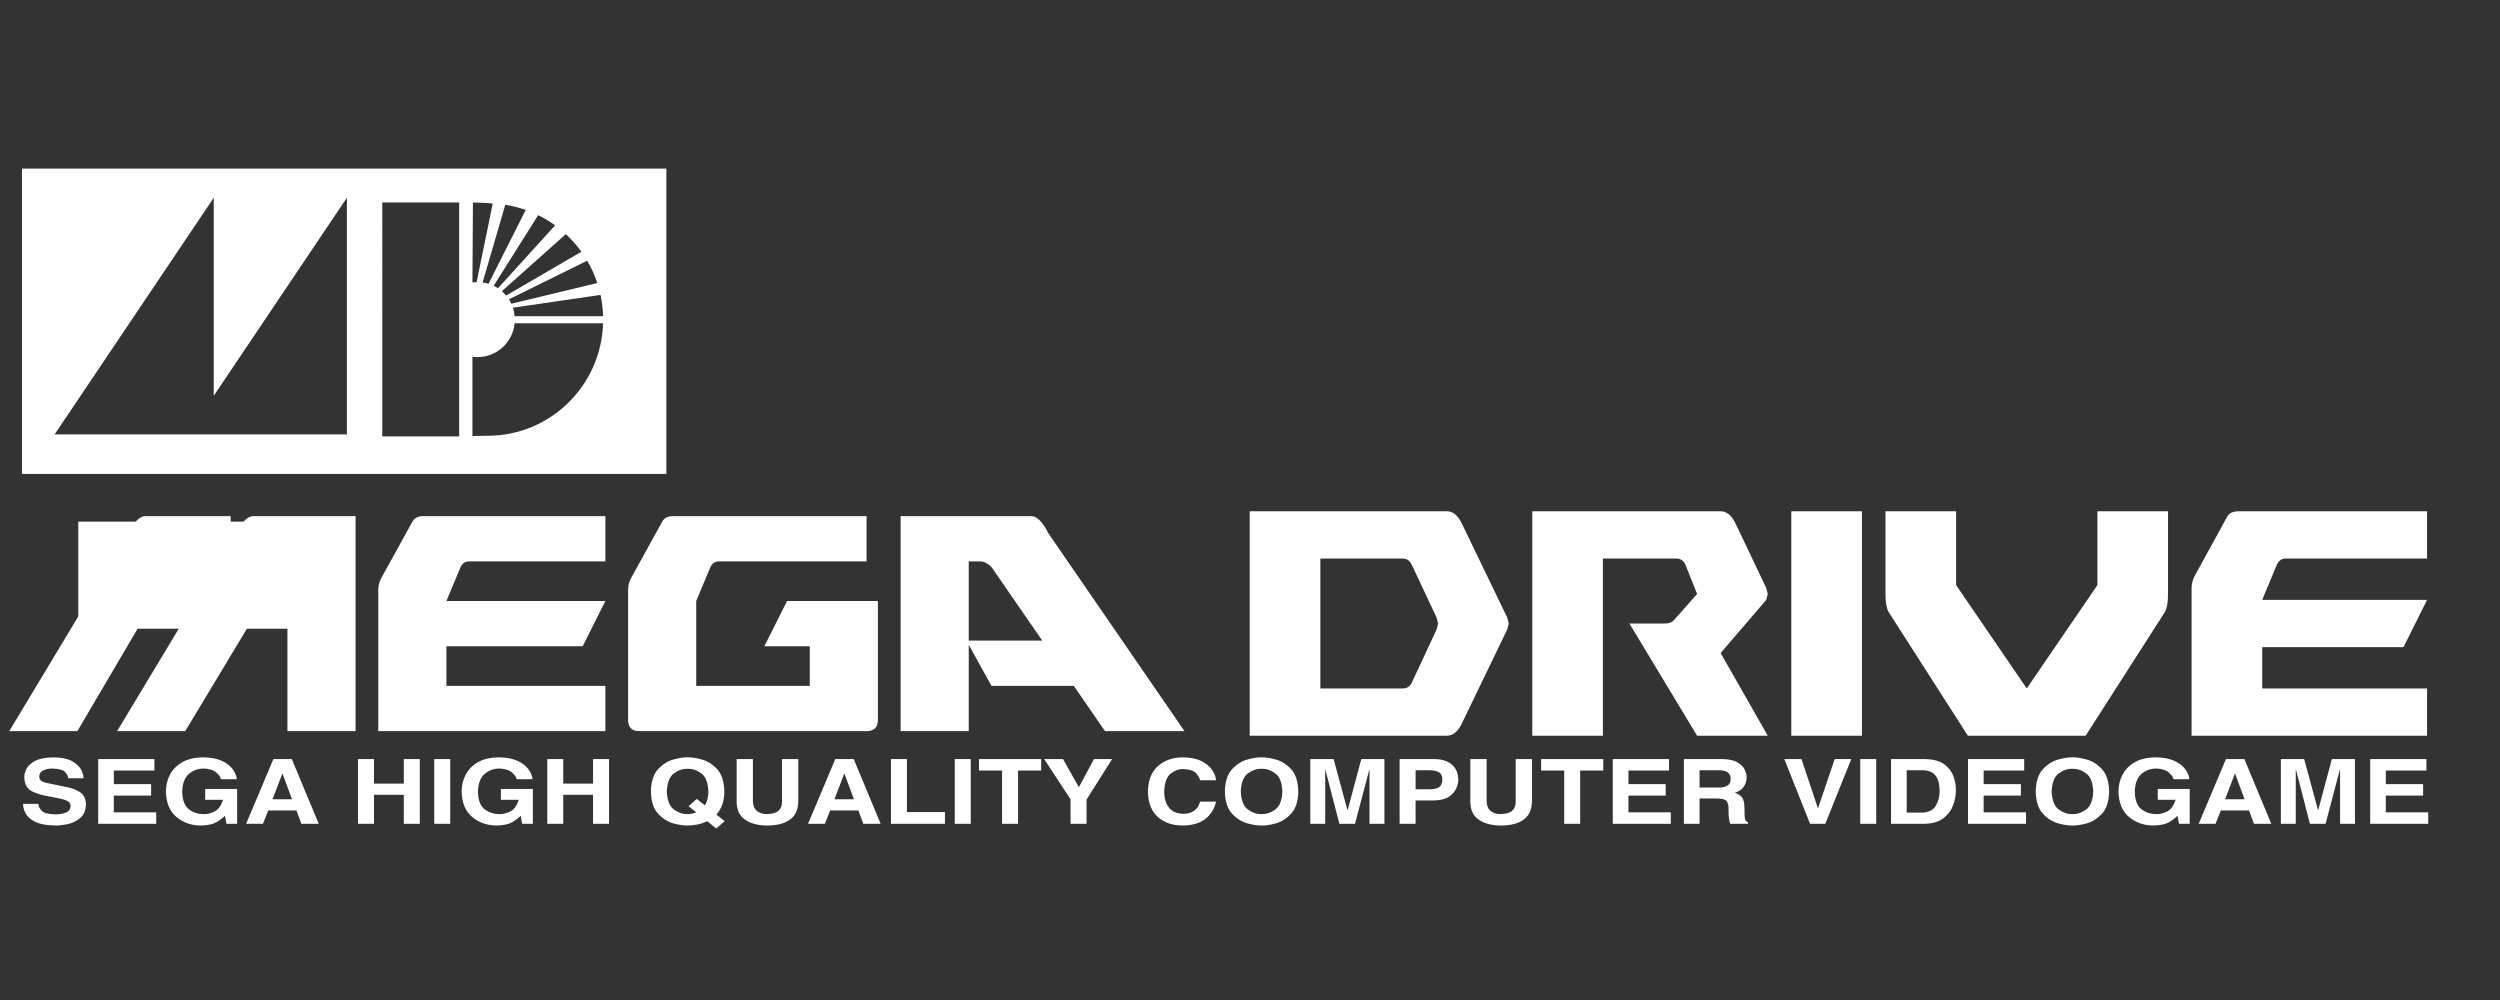 <?xml version="1.0" encoding="UTF-8" standalone="no"?>
<!-- Created with Inkscape (http://www.inkscape.org/) -->

<svg
   xmlns:dc="http://purl.org/dc/elements/1.1/"
   xmlns:cc="http://creativecommons.org/ns#"
   xmlns:rdf="http://www.w3.org/1999/02/22-rdf-syntax-ns#"
   xmlns:svg="http://www.w3.org/2000/svg"
   xmlns="http://www.w3.org/2000/svg"
   xmlns:sodipodi="http://sodipodi.sourceforge.net/DTD/sodipodi-0.dtd"
   xmlns:inkscape="http://www.inkscape.org/namespaces/inkscape"
   width="500"
   height="200"
   viewBox="0 0 500 200"
   id="svg2"
   version="1.1"
   inkscape:version="0.92.5 (2060ec1f9f, 2020-04-08)"
   sodipodi:docname="megadrive-japan.svg">
  <rect x="0" y="0" width="500" height="200" fill="#333333" stroke="none"/>
  <defs
     id="defs4">
    <inkscape:path-effect
       effect="skeletal"
       id="path-effect3036"
       is_visible="true"
       pattern="m -9.091,-5.051 v 10 L 0.909,-0.051 Z"
       copytype="single_stretched"
       prop_scale="1"
       scale_y_rel="false"
       spacing="0"
       normal_offset="0"
       tang_offset="0"
       prop_units="false"
       vertical_pattern="false"
       fuse_tolerance="0" />
    <inkscape:path-effect
       effect="spiro"
       id="path-effect3034"
       is_visible="true" />
    <inkscape:path-effect
       effect="skeletal"
       id="path-effect3030"
       is_visible="true"
       pattern="M 0,0 V 10 L 10,5 Z"
       copytype="single_stretched"
       prop_scale="1"
       scale_y_rel="false"
       spacing="0"
       normal_offset="0"
       tang_offset="0"
       prop_units="false"
       vertical_pattern="false"
       fuse_tolerance="0" />
    <inkscape:path-effect
       effect="spiro"
       id="path-effect3028"
       is_visible="true" />
    <inkscape:path-effect
       effect="skeletal"
       id="path-effect3024"
       is_visible="true"
       pattern="M 0,0 V 10 L 10,5 Z"
       copytype="single_stretched"
       prop_scale="1"
       scale_y_rel="false"
       spacing="0"
       normal_offset="0"
       tang_offset="0"
       prop_units="false"
       vertical_pattern="false"
       fuse_tolerance="0" />
    <inkscape:path-effect
       effect="spiro"
       id="path-effect3022"
       is_visible="true" />
    <inkscape:path-effect
       effect="skeletal"
       id="path-effect3018"
       is_visible="true"
       pattern="M 0,0 V 10 L 10,5 Z"
       copytype="single_stretched"
       prop_scale="1"
       scale_y_rel="false"
       spacing="0"
       normal_offset="0"
       tang_offset="0"
       prop_units="false"
       vertical_pattern="false"
       fuse_tolerance="0" />
    <inkscape:path-effect
       effect="spiro"
       id="path-effect3016"
       is_visible="true" />
    <inkscape:path-effect
       effect="skeletal"
       id="path-effect3012"
       is_visible="true"
       pattern="M 0,0 V 10 L 10,5 Z"
       copytype="single_stretched"
       prop_scale="1"
       scale_y_rel="false"
       spacing="0"
       normal_offset="0"
       tang_offset="0"
       prop_units="false"
       vertical_pattern="false"
       fuse_tolerance="0" />
    <inkscape:path-effect
       effect="spiro"
       id="path-effect3010"
       is_visible="true" />
  </defs>
  <sodipodi:namedview
     id="base"
     pagecolor="#ffffff"
     bordercolor="#666666"
     borderopacity="1.0"
     inkscape:pageopacity="0.0"
     inkscape:pageshadow="2"
     inkscape:zoom="1.3566579"
     inkscape:cx="250.67601"
     inkscape:cy="155.14448"
     inkscape:document-units="px"
     inkscape:current-layer="layer2"
     showgrid="false"
     inkscape:window-width="1366"
     inkscape:window-height="743"
     inkscape:window-x="0"
     inkscape:window-y="0"
     inkscape:window-maximized="1"
     fit-margin-top="0"
     fit-margin-left="0"
     fit-margin-right="0"
     fit-margin-bottom="0"
     showguides="true"
     inkscape:guide-bbox="true"
     inkscape:pagecheckerboard="true" />
  <g
     inkscape:groupmode="layer"
     id="layer2"
     inkscape:label="Layer"
     style="display:inline"
     transform="translate(4.643,-589.81)">
    <g
       id="g3975"
       style="fill:#ffffff">
      <g
         id="g3903"
         style="fill:#ffffff" />
    </g>
    <path
       style="fill:#ffffff;fill-opacity:1;stroke:#000000;stroke-width:1.169;stroke-linecap:round;stroke-linejoin:miter;stroke-miterlimit:4;stroke-dasharray:none;stroke-dashoffset:0;stroke-opacity:0"
       d="m -0.248,623.529 v 61.064 H 128.629 v -61.064 z m 38.353,5.831 v 39.606 l 26.631,-39.606 v 47.325 H 38.105 32.914 6.286 Z m 33.709,0.943 h 15.371 v 46.789 H 71.814 Z m 18.126,0.011 c 0.206,0.003 0.388,0.007 0.552,0.011 0.965,0.031 2.151,0.048 3.411,0.201 l -3.226,15.709 c -0.268,0.006 -0.534,0.024 -0.795,0.058 v 0.05 c -0.012,-3.4e-4 -0.025,3.5e-4 -0.037,0 z m 6.473,0.457 c 1.411,0.217 2.775,0.563 4.09,1.025 l -7.442,14.771 c -0.38,-0.118 -0.777,-0.209 -1.181,-0.264 z m 6.578,2.069 c 1.192,0.584 2.326,1.266 3.392,2.04 L 94.95,647.46 c -0.274,-0.181 -0.561,-0.347 -0.859,-0.491 z m 5.532,3.796 c 1.15,1.064 2.196,2.244 3.112,3.522 l -15.054,8.763 c -0.259,-0.311 -0.545,-0.604 -0.851,-0.869 z m 4.277,5.318 c 0.82,1.4 1.499,2.894 2.016,4.462 l -17.197,4.137 c -0.142,-0.304 -0.301,-0.597 -0.481,-0.877 z m 2.658,6.837 c 0.297,1.379 0.474,2.803 0.515,4.261 H 98.289 c -0.053,-0.588 -0.172,-1.158 -0.351,-1.699 z m -17.17,5.667 h 17.685 c -0.381,12.495 -10.571,22.502 -23.085,22.502 -1.033,0 -1.716,0.057 -3.044,0.066 v -16.185 c 0.012,-3.5e-4 0.025,3.4e-4 0.037,0 v 0.325 c 0.322,0.043 0.647,0.066 0.98,0.066 3.876,0 7.063,-2.972 7.427,-6.774 z"
       id="rect4013"
       inkscape:connector-curvature="0" />
    <flowRoot
       xml:space="preserve"
       id="flowRoot3018"
       style="font-style:normal;font-weight:normal;line-height:0.01%;font-family:sans-serif;letter-spacing:0px;word-spacing:0px;fill:#ffffff;fill-opacity:1;stroke:none;"
       transform="matrix(0.126,0,0,0.126,0.035,589.8)"><flowRegion
         id="flowRegion3020"
         style="font-family:sans-serif;fill:#ffffff;stroke:none;"><rect
           id="rect3022"
           width="332.857"
           height="170"
           x="87.143"
           y="828.076"
           style="font-family:sans-serif;fill:#ffffff;stroke:none;" /></flowRegion><flowPara
         id="flowPara3024"
         style="font-size:40px;line-height:1.25;font-family:sans-serif;fill:#ffffff;stroke:none;"> </flowPara></flowRoot>    <path
       style="font-style:normal;font-weight:normal;font-size:69.469px;font-family:NiseMegaDrive;fill:#ffffff;fill-opacity:1;stroke:none;stroke-width:3.871;stroke-linecap:butt;stroke-linejoin:miter;stroke-miterlimit:4;stroke-dasharray:none;stroke-dashoffset:0;stroke-opacity:1"
       d="M -2.796,736.038 21.05,696.426 c 1.135,-2.263 2.271,-3.395 3.407,-3.395 h 17.033 v 5.263 l 1.136,-1.867 c 1.135,-2.263 2.271,-3.395 3.407,-3.395 h 20.439 v 43.006 H 52.844 V 702.085 L 32.405,736.038 H 18.779 L 39.218,702.085 h -6.813 c -0.757,4e-5 -1.514,0.377 -2.271,1.132 L 10.83,736.038 Z M 84.639,719.061 v 7.922 H 116.433 v 9.054 H 71.013 v -28.294 c 0,-0.754 0.189,-1.509 0.568,-2.264 l 6.245,-11.317 c 0.378,-0.754 1.135,-1.132 2.271,-1.132 H 116.433 v 9.054 H 89.181 c -0.757,4e-5 -1.325,0.377 -1.703,1.132 l -2.839,6.79 H 116.433 l -4.542,9.054 z m 49.963,7.922 h 22.71 v -7.922 h -9.084 l 4.542,-9.054 h 18.168 v 23.767 c -5e-5,1.509 -0.757,2.264 -2.271,2.264 H 123.246 c -1.514,0 -2.271,-0.754 -2.271,-2.264 v -26.03 c 0,-0.754 0.189,-1.509 0.568,-2.264 l 6.245,-11.317 c 0.379,-0.754 1.136,-1.132 2.271,-1.132 h 38.608 v 9.054 h -29.523 c -0.757,4e-5 -1.325,0.377 -1.703,1.132 l -2.839,6.79 z m 97.654,9.054 h -15.897 l -6.245,-9.054 h -16.465 l -4.542,-8.205 v 17.259 h -13.626 v -43.006 h 26.117 c 1.136,5e-5 2.271,1.132 3.407,3.395 z m -28.445,-18.108 -10.163,-14.713 c -0.757,-0.754 -1.514,-1.132 -2.271,-1.132 h -2.271 v 15.844 z"
       id="text8337"
       inkscape:connector-curvature="0" />
    <path
       style="font-style:normal;font-weight:normal;font-size:72.268px;font-family:NiseMegaDrive;fill:#ffffff;fill-opacity:1;stroke:none;stroke-width:3.871;stroke-linecap:butt;stroke-linejoin:miter;stroke-miterlimit:4;stroke-dasharray:none;stroke-dashoffset:0;stroke-opacity:1"
       d="m 259.428,727.504 h 16.483 c 0.785,3e-5 1.373,-0.354 1.766,-1.063 l 5.004,-10.75 0.294,-1.181 -0.294,-1.181 -5.004,-10.631 c -0.393,-0.787 -0.981,-1.181 -1.766,-1.181 h -16.483 z m -14.128,-35.438 h 39.441 c 1.177,5e-5 2.158,0.788 2.943,2.363 l 9.124,18.9 0.294,1.181 -0.294,1.181 -9.124,18.9 c -0.785,1.575 -1.766,2.363 -2.943,2.363 h -39.441 z m 56.512,0 h 37.675 c 1.177,5e-5 2.158,0.788 2.943,2.363 l 6.181,12.994 0.294,1.181 -0.294,1.181 -9.124,10.631 9.419,16.538 h -14.128 l -13.539,-22.444 h 7.064 c 0.785,2e-5 1.374,-0.197 1.766,-0.591 l 4.709,-5.316 -2.355,-5.906 c -0.393,-0.787 -0.981,-1.181 -1.766,-1.181 h -14.717 v 35.438 h -14.128 z m 65.931,44.888 h -14.128 v -44.888 h 14.128 z m 18.837,-30.122 14.128,20.672 14.128,-20.672 v -14.766 h 14.128 v 16.538 c -8e-5,1.575 -0.196,2.756 -0.589,3.544 l -15.894,24.807 h -23.547 l -15.894,-24.807 c -0.392,-0.787 -0.589,-1.969 -0.589,-3.544 v -16.538 h 14.128 z m 61.222,12.403 v 8.269 h 32.966 v 9.45 h -47.094 v -29.532 c 0,-0.787 0.196,-1.575 0.589,-2.363 l 6.475,-11.813 c 0.392,-0.787 1.177,-1.181 2.355,-1.181 h 37.675 v 9.45 h -28.256 c -0.785,3e-5 -1.374,0.394 -1.766,1.181 l -2.943,7.088 h 32.966 l -4.709,9.45 z"
       id="text8339"
       inkscape:connector-curvature="0" />
    <g
       transform="matrix(0.137,0,0,0.116,-105.553,658.695)"
       style="font-style:normal;font-variant:normal;font-weight:bold;font-stretch:normal;font-size:155.441px;line-height:125%;font-family:'Helvetica LT Std';-inkscape-font-specification:'Helvetica LT Std Bold';letter-spacing:0px;word-spacing:0px;fill:#ffffff;fill-opacity:1;stroke:none"
       id="text3920">
      <path
         d="m 770.334,792.168 c -0.165,4.816 0.942,10.089 3.322,15.82 2.38,5.731 7.022,10.694 13.926,14.888 6.905,4.194 17.062,6.393 30.472,6.598 3.626,0.171 8.878,-0.499 15.757,-2.009 6.879,-1.51 13.213,-4.886 19.004,-10.127 5.79,-5.241 8.867,-13.372 9.228,-24.392 -0.266,-9.789 -3.232,-16.829 -8.899,-21.12 -5.667,-4.291 -12.442,-7.251 -20.324,-8.879 l -27.202,-6.684 c -2.532,-0.418 -5.084,-1.409 -7.655,-2.973 -2.571,-1.564 -3.957,-4.459 -4.158,-8.685 0.256,-4.977 2.387,-8.468 6.392,-10.473 4.006,-2.004 8.352,-2.969 13.037,-2.895 9.822,0.389 16.098,2.565 18.828,6.528 2.73,3.964 4.07,7.383 4.022,10.259 h 22.383 c 0.047,-4.751 -1.204,-9.894 -3.754,-15.429 -2.549,-5.534 -6.99,-10.309 -13.322,-14.323 -6.332,-4.014 -15.148,-6.118 -26.448,-6.31 -11.931,0.194 -21.004,2.242 -27.219,6.143 -6.215,3.901 -10.417,8.494 -12.608,13.777 -2.191,5.283 -3.215,10.094 -3.074,14.433 0.35,11.849 4.003,19.861 10.958,24.035 6.956,4.174 15.116,7.095 24.482,8.763 l 11.969,2.798 c 6.01,1.257 10.855,2.824 14.534,4.702 3.679,1.878 5.57,4.922 5.674,9.132 -0.282,5.771 -2.788,9.657 -7.519,11.658 -4.731,2.001 -9.997,2.934 -15.797,2.798 -9.883,-0.363 -16.347,-2.591 -19.391,-6.684 -3.044,-4.093 -4.456,-7.876 -4.236,-11.347 z"
         id="path3018"
         inkscape:connector-curvature="0"
         style="fill:#ffffff" />
      <path
         d="m 961.987,714.914 h -82.072 v 111.605 h 84.714 v -19.741 h -61.865 v -28.912 h 54.404 V 758.127 H 902.765 V 734.655 h 59.222 z"
         id="path3020"
         inkscape:connector-curvature="0"
         style="fill:#ffffff" />
      <path
         d="m 1036.128,785.173 h 25.958 c -2.915,10.884 -7.383,17.795 -13.407,20.732 -6.023,2.937 -10.57,4.213 -13.64,3.828 -8.29,0.304 -15.686,-2.286 -22.189,-7.772 -6.503,-5.486 -9.935,-15.693 -10.298,-30.622 0.295,-14.184 3.552,-24.443 9.773,-30.777 6.221,-6.334 13.636,-9.443 22.247,-9.326 8.225,0.492 14.352,3.005 18.381,7.539 4.028,4.534 6.036,8.135 6.023,10.803 h 23.316 c -0.363,-5.309 -2.245,-10.839 -5.648,-16.592 -3.402,-5.752 -8.636,-10.649 -15.699,-14.692 -7.064,-4.042 -16.269,-6.153 -27.616,-6.333 h -0.311 c -12.463,0.168 -22.701,3.027 -30.714,8.578 -8.013,5.551 -13.944,12.785 -17.795,21.704 -3.85,8.919 -5.764,18.514 -5.74,28.785 0.457,19.572 5.644,34.21 15.563,43.912 9.919,9.702 21.829,14.547 35.732,14.534 9.99,-0.278 17.6,-2.247 22.83,-5.907 5.23,-3.659 9.226,-7.338 11.988,-11.036 l 2.332,13.99 h 15.544 v -60.155 h -46.632 z"
         id="path3022"
         inkscape:connector-curvature="0"
         style="fill:#ffffff" />
      <path
         d="m 1128.203,803.515 h 41.191 l 7.15,23.005 h 25.337 l -39.326,-111.605 h -26.891 l -39.792,111.605 h 24.559 z m 20.518,-63.419 h 0.311 l 13.834,44.145 h -28.445 z"
         id="path3024"
         inkscape:connector-curvature="0"
         style="fill:#ffffff" />
      <path
         d="m 1326.079,776.468 v 50.051 h 23.316 V 714.914 h -23.316 v 42.279 h -43.523 v -42.279 h -23.316 v 111.605 h 23.316 v -50.051 z"
         id="path3026"
         inkscape:connector-curvature="0"
         style="fill:#ffffff" />
      <path
         d="m 1393.799,714.914 h -23.316 v 111.605 h 23.316 z"
         id="path3028"
         inkscape:connector-curvature="0"
         style="fill:#ffffff" />
      <path
         d="m 1467.842,785.173 h 25.958 c -2.914,10.884 -7.383,17.795 -13.407,20.732 -6.023,2.937 -10.57,4.213 -13.64,3.828 -8.29,0.304 -15.687,-2.286 -22.189,-7.772 -6.503,-5.486 -9.935,-15.693 -10.298,-30.622 0.295,-14.184 3.552,-24.443 9.773,-30.777 6.221,-6.334 13.636,-9.443 22.247,-9.326 8.225,0.492 14.352,3.005 18.381,7.539 4.028,4.534 6.036,8.135 6.023,10.803 h 23.316 c -0.363,-5.309 -2.245,-10.839 -5.648,-16.592 -3.402,-5.752 -8.636,-10.649 -15.699,-14.692 -7.064,-4.042 -16.269,-6.153 -27.616,-6.333 h -0.311 c -12.463,0.168 -22.701,3.027 -30.714,8.578 -8.013,5.551 -13.944,12.785 -17.795,21.704 -3.85,8.919 -5.764,18.514 -5.74,28.785 0.457,19.572 5.644,34.21 15.563,43.912 9.919,9.702 21.829,14.547 35.732,14.534 9.99,-0.278 17.6,-2.247 22.83,-5.907 5.23,-3.659 9.226,-7.338 11.988,-11.036 l 2.332,13.99 h 15.544 v -60.155 h -46.632 z"
         id="path3030"
         inkscape:connector-curvature="0"
         style="fill:#ffffff" />
      <path
         d="m 1602.352,776.468 v 50.051 h 23.316 V 714.914 h -23.316 v 42.279 h -43.523 v -42.279 h -23.316 v 111.605 h 23.316 v -50.051 z"
         id="path3032"
         inkscape:connector-curvature="0"
         style="fill:#ffffff" />
      <path
         d="m 1741.783,796.209 11.192,10.57 c -2.118,1.075 -4.255,1.839 -6.412,2.293 -2.157,0.453 -4.216,0.674 -6.179,0.661 -6.771,0.327 -13.397,-2.27 -19.877,-7.791 -6.48,-5.521 -9.958,-15.929 -10.434,-31.224 0.476,-15.295 3.954,-25.702 10.434,-31.224 6.48,-5.521 13.105,-8.118 19.877,-7.791 6.771,-0.327 13.397,2.27 19.877,7.791 6.48,5.521 9.958,15.929 10.434,31.224 -0.02,5.194 -0.486,9.767 -1.399,13.718 -0.913,3.951 -2.157,7.357 -3.731,10.22 l -11.813,-11.036 z m 52.694,25.803 -12.124,-11.503 c 3.478,-4.32 6.276,-9.747 8.394,-16.282 2.118,-6.535 3.206,-14.372 3.264,-23.51 -0.389,-17.216 -3.929,-30.054 -10.622,-38.514 -6.693,-8.46 -14.206,-14.01 -22.539,-16.649 -8.333,-2.639 -15.155,-3.837 -20.466,-3.592 -5.311,-0.245 -12.133,0.953 -20.466,3.592 -8.333,2.64 -15.846,8.189 -22.539,16.649 -6.692,8.46 -10.233,21.298 -10.622,38.514 0.389,17.216 3.929,30.055 10.622,38.514 6.692,8.46 14.205,14.01 22.539,16.649 8.333,2.64 15.155,3.837 20.466,3.592 3.387,0.078 7.649,-0.389 12.785,-1.399 5.136,-1.01 10.408,-3.031 15.816,-6.062 l 13.212,12.591 z"
         id="path3034"
         inkscape:connector-curvature="0"
         style="fill:#ffffff" />
      <path
         d="m 1901.94,714.914 h -23.782 v 73.523 c 0.061,6.804 -1.694,12.043 -5.266,15.719 -3.572,3.676 -9.33,5.534 -17.273,5.576 -5.589,0.039 -10.266,-1.749 -14.028,-5.363 -3.763,-3.614 -5.719,-9.287 -5.868,-17.021 v -72.435 h -23.782 v 73.989 c 0.12,5.596 0.852,10.648 2.196,15.155 1.344,4.508 3.514,8.471 6.509,11.891 5.188,5.392 11.056,9.025 17.604,10.9 6.548,1.875 12.493,2.749 17.837,2.623 14.219,0.087 25.379,-3.235 33.478,-9.968 8.099,-6.732 12.225,-17.399 12.377,-32.001 z"
         id="path3036"
         inkscape:connector-curvature="0"
         style="fill:#ffffff" />
      <path
         d="m 1948.52,803.515 h 41.191 l 7.15,23.005 h 25.337 l -39.326,-111.605 h -26.891 l -39.792,111.605 h 24.559 z m 20.518,-63.419 h 0.311 l 13.834,44.145 h -28.445 z"
         id="path3039"
         inkscape:connector-curvature="0"
         style="fill:#ffffff" />
      <path
         d="m 2060.54,714.914 h -23.316 v 111.605 h 78.808 v -20.207 h -55.492 z"
         id="path3041"
         inkscape:connector-curvature="0"
         style="fill:#ffffff" />
      <path
         d="m 2153.7,714.914 h -23.316 v 111.605 h 23.316 z"
         id="path3043"
         inkscape:connector-curvature="0"
         style="fill:#ffffff" />
      <path
         d="m 2222.769,734.655 h 33.73 v -19.741 h -90.777 v 19.741 h 33.73 v 91.865 h 23.316 z"
         id="path3045"
         inkscape:connector-curvature="0"
         style="fill:#ffffff" />
      <path
         d="m 2322.769,784.707 37.305,-69.792 h -26.425 l -22.072,48.497 -23.16,-48.497 h -27.513 l 38.549,69.481 v 42.124 h 23.316 z"
         id="path3047"
         inkscape:connector-curvature="0"
         style="fill:#ffffff" />
      <path
         d="m 2511.834,751.443 c -0.368,-5.674 -2.24,-11.527 -5.619,-17.559 -3.379,-6.031 -8.544,-11.147 -15.498,-15.348 -6.954,-4.201 -15.977,-6.392 -27.07,-6.575 -14.718,0.016 -26.862,4.958 -36.431,14.825 -9.569,9.867 -14.524,24.563 -14.864,44.086 0.269,19.307 5.055,33.892 14.359,43.756 9.304,9.864 21.512,14.812 36.625,14.844 13.97,-0.201 24.967,-4.035 32.992,-11.503 8.024,-7.468 13.193,-17.364 15.505,-29.689 h -23.316 c -1.448,6.859 -4.304,12.066 -8.569,15.622 -4.265,3.556 -9.647,5.343 -16.146,5.363 -9.789,-0.334 -16.868,-4.174 -21.237,-11.522 -4.369,-7.348 -6.512,-16.201 -6.431,-26.561 0.453,-15.431 3.666,-25.877 9.637,-31.34 5.971,-5.463 11.982,-8.021 18.031,-7.675 9.346,0.385 15.641,2.762 18.886,7.131 3.245,4.369 5.188,8.416 5.829,12.144 z"
         id="path3049"
         inkscape:connector-curvature="0"
         style="fill:#ffffff" />
      <path
         d="m 2524.683,770.717 c 0.389,17.216 3.929,30.055 10.622,38.514 6.692,8.46 14.205,14.01 22.539,16.649 8.333,2.64 15.155,3.837 20.466,3.592 5.311,0.245 12.133,-0.953 20.466,-3.592 8.333,-2.64 15.846,-8.189 22.539,-16.649 6.692,-8.46 10.233,-21.298 10.622,-38.514 -0.389,-17.216 -3.929,-30.054 -10.622,-38.514 -6.693,-8.46 -14.206,-14.01 -22.539,-16.649 -8.333,-2.639 -15.155,-3.837 -20.466,-3.592 -5.311,-0.245 -12.133,0.953 -20.466,3.592 -8.333,2.64 -15.846,8.189 -22.539,16.649 -6.693,8.46 -10.233,21.298 -10.622,38.514 z m 23.316,0 c 0.476,-15.295 3.954,-25.702 10.434,-31.224 6.48,-5.521 13.105,-8.118 19.877,-7.791 6.771,-0.327 13.397,2.27 19.877,7.791 6.48,5.521 9.958,15.929 10.434,31.224 -0.476,15.295 -3.954,25.703 -10.434,31.224 -6.48,5.521 -13.106,8.118 -19.877,7.791 -6.771,0.327 -13.397,-2.27 -19.877,-7.791 -6.48,-5.521 -9.958,-15.929 -10.434,-31.224 z"
         id="path3051"
         inkscape:connector-curvature="0"
         style="fill:#ffffff" />
      <path
         d="m 2757.586,714.914 h -33.73 l -19.896,87.979 h -0.311 l -20.207,-87.979 h -34.041 v 111.605 h 21.762 v -93.264 h 0.311 l 20.363,93.264 h 22.85 l 20.829,-93.264 h 0.311 v 93.264 h 21.762 z"
         id="path3053"
         inkscape:connector-curvature="0"
         style="fill:#ffffff" />
      <path
         d="m 2803.137,786.261 h 26.736 c 9.884,-0.252 17.404,-2.58 22.562,-6.983 5.157,-4.403 8.648,-9.368 10.472,-14.893 1.824,-5.526 2.678,-10.099 2.562,-13.719 -0.094,-11.078 -3.17,-19.776 -9.229,-26.094 -6.059,-6.318 -14.537,-9.537 -25.434,-9.657 h -50.984 v 111.605 h 23.316 z m 0,-19.274 v -32.798 h 18.497 c 7.179,-0.039 12.406,1.166 15.68,3.614 3.274,2.448 4.887,6.373 4.838,11.775 0.363,2.902 -0.363,6.425 -2.176,10.57 -1.813,4.145 -6.891,6.425 -15.233,6.839 z"
         id="path3055"
         inkscape:connector-curvature="0"
         style="fill:#ffffff" />
      <path
         d="m 2973.028,714.914 h -23.782 v 73.523 c 0.061,6.804 -1.694,12.043 -5.266,15.719 -3.572,3.676 -9.33,5.534 -17.273,5.576 -5.589,0.039 -10.266,-1.749 -14.028,-5.363 -3.763,-3.614 -5.719,-9.287 -5.868,-17.021 v -72.435 h -23.782 v 73.989 c 0.12,5.596 0.852,10.648 2.196,15.155 1.344,4.508 3.514,8.471 6.509,11.891 5.188,5.392 11.056,9.025 17.604,10.9 6.548,1.875 12.493,2.749 17.837,2.623 14.219,0.087 25.379,-3.235 33.478,-9.968 8.099,-6.732 12.225,-17.399 12.377,-32.001 z"
         id="path3057"
         inkscape:connector-curvature="0"
         style="fill:#ffffff" />
      <path
         d="m 3043.39,734.655 h 33.73 v -19.741 h -90.777 v 19.741 h 33.73 v 91.865 h 23.316 z"
         id="path3059"
         inkscape:connector-curvature="0"
         style="fill:#ffffff" />
      <path
         d="m 3173.079,714.914 h -82.072 v 111.605 h 84.714 v -19.741 h -61.865 v -28.912 h 54.404 v -19.741 h -54.404 V 734.655 h 59.222 z"
         id="path3061"
         inkscape:connector-curvature="0"
         style="fill:#ffffff" />
      <path
         d="m 3194.837,826.52 h 22.85 v -43.678 h 24.093 c 8.306,-0.071 13.494,1.548 15.563,4.857 2.069,3.31 2.943,8.737 2.623,16.282 0.01,5.641 0.227,10.175 0.661,13.601 0.434,3.426 1.043,6.405 1.826,8.938 h 25.803 v -2.953 c -2.384,-0.722 -3.834,-2.62 -4.352,-5.693 -0.518,-3.073 -0.726,-8.585 -0.622,-16.535 -0.016,-10.039 -1.227,-16.852 -3.633,-20.44 -2.406,-3.588 -5.91,-6.205 -10.512,-7.85 5.547,-1.972 9.802,-5.333 12.765,-10.084 2.963,-4.751 4.459,-10.249 4.488,-16.496 0.116,-3.423 -0.721,-7.578 -2.51,-12.464 -1.79,-4.886 -5.228,-9.236 -10.316,-13.051 -5.088,-3.815 -12.523,-5.828 -22.303,-6.039 h -56.425 z m 22.85,-62.487 v -29.844 h 29.067 c 6.664,0.24 11.094,1.937 13.29,5.091 2.196,3.154 3.206,6.328 3.031,9.521 0.01,5.463 -1.483,9.381 -4.469,11.755 -2.986,2.374 -7.506,3.533 -13.562,3.478 z"
         id="path3063"
         inkscape:connector-curvature="0"
         style="fill:#ffffff" />
      <path
         d="m 3390.692,799.473 h -0.311 l -23.938,-84.559 h -25.026 l 37.616,111.605 h 22.228 l 37.927,-111.605 h -24.248 z"
         id="path3065"
         inkscape:connector-curvature="0"
         style="fill:#ffffff" />
      <path
         d="m 3475.559,714.914 h -23.316 v 111.605 h 23.316 z"
         id="path3067"
         inkscape:connector-curvature="0"
         style="fill:#ffffff" />
      <path
         d="m 3497.219,826.52 h 48.342 c 12.169,-0.278 21.63,-3.556 28.382,-9.833 6.752,-6.277 11.457,-13.884 14.116,-22.821 2.659,-8.937 3.933,-17.534 3.823,-25.791 0.136,-7.311 -1,-15.037 -3.408,-23.178 -2.409,-8.14 -6.907,-15.106 -13.495,-20.898 -6.588,-5.791 -16.083,-8.82 -28.486,-9.085 h -49.274 z m 22.85,-92.331 h 22.383 c 3.448,-0.171 7.139,0.464 11.071,1.906 3.932,1.441 7.311,4.713 10.138,9.816 2.827,5.103 4.306,13.061 4.439,23.874 0.13,9.585 -1.723,18.122 -5.557,25.609 -3.834,7.487 -10.428,11.438 -19.78,11.852 h -22.694 z"
         id="path3069"
         inkscape:connector-curvature="0"
         style="fill:#ffffff" />
      <path
         d="m 3691.621,714.914 h -82.072 v 111.605 h 84.715 v -19.741 h -61.865 v -28.912 h 54.404 v -19.741 h -54.404 V 734.655 h 59.222 z"
         id="path3071"
         inkscape:connector-curvature="0"
         style="fill:#ffffff" />
      <path
         d="m 3708.405,770.717 c 0.389,17.216 3.929,30.055 10.622,38.514 6.692,8.46 14.205,14.01 22.539,16.649 8.333,2.64 15.155,3.837 20.466,3.592 5.311,0.245 12.133,-0.953 20.466,-3.592 8.333,-2.64 15.846,-8.189 22.539,-16.649 6.692,-8.46 10.233,-21.298 10.622,-38.514 -0.389,-17.216 -3.929,-30.054 -10.622,-38.514 -6.693,-8.46 -14.206,-14.01 -22.539,-16.649 -8.333,-2.639 -15.155,-3.837 -20.466,-3.592 -5.311,-0.245 -12.133,0.953 -20.466,3.592 -8.333,2.64 -15.846,8.189 -22.539,16.649 -6.693,8.46 -10.233,21.298 -10.622,38.514 z m 23.316,0 c 0.476,-15.295 3.954,-25.702 10.434,-31.224 6.48,-5.521 13.105,-8.118 19.877,-7.791 6.771,-0.327 13.397,2.27 19.877,7.791 6.48,5.521 9.958,15.929 10.434,31.224 -0.476,15.295 -3.954,25.703 -10.434,31.224 -6.48,5.521 -13.105,8.118 -19.877,7.791 -6.771,0.327 -13.397,-2.27 -19.877,-7.791 -6.48,-5.521 -9.958,-15.929 -10.434,-31.224 z"
         id="path3073"
         inkscape:connector-curvature="0"
         style="fill:#ffffff" />
      <path
         d="m 3886.594,785.173 h 25.958 c -2.914,10.884 -7.383,17.795 -13.407,20.732 -6.023,2.937 -10.57,4.213 -13.64,3.828 -8.29,0.304 -15.687,-2.286 -22.189,-7.772 -6.503,-5.486 -9.935,-15.693 -10.298,-30.622 0.295,-14.184 3.552,-24.443 9.773,-30.777 6.221,-6.334 13.636,-9.443 22.247,-9.326 8.225,0.492 14.352,3.005 18.381,7.539 4.028,4.534 6.036,8.135 6.023,10.803 h 23.316 c -0.363,-5.309 -2.245,-10.839 -5.648,-16.592 -3.402,-5.752 -8.636,-10.649 -15.699,-14.692 -7.064,-4.042 -16.269,-6.153 -27.616,-6.333 h -0.311 c -12.463,0.168 -22.701,3.027 -30.714,8.578 -8.013,5.551 -13.944,12.785 -17.795,21.704 -3.85,8.919 -5.764,18.514 -5.74,28.785 0.457,19.572 5.644,34.21 15.563,43.912 9.919,9.702 21.829,14.547 35.732,14.534 9.99,-0.278 17.6,-2.247 22.83,-5.907 5.23,-3.659 9.226,-7.338 11.988,-11.036 l 2.332,13.99 h 15.544 v -60.155 h -46.632 z"
         id="path3075"
         inkscape:connector-curvature="0"
         style="fill:#ffffff" />
      <path
         d="m 3978.669,803.515 h 41.191 l 7.15,23.005 h 25.337 l -39.326,-111.605 h -26.891 l -39.792,111.605 h 24.559 z m 20.518,-63.419 h 0.311 l 13.834,44.145 h -28.445 z"
         id="path3077"
         inkscape:connector-curvature="0"
         style="fill:#ffffff" />
      <path
         d="m 4174.47,714.914 h -33.73 l -19.896,87.979 h -0.311 l -20.207,-87.979 h -34.041 v 111.605 h 21.762 v -93.264 h 0.311 l 20.363,93.264 h 22.85 l 20.829,-93.264 h 0.311 v 93.264 h 21.762 z"
         id="path3079"
         inkscape:connector-curvature="0"
         style="fill:#ffffff" />
      <path
         d="m 4278.777,714.914 h -82.072 v 111.605 h 84.714 v -19.741 h -61.865 v -28.912 h 54.404 v -19.741 h -54.404 V 734.655 h 59.222 z"
         id="path3081"
         inkscape:connector-curvature="0"
         style="fill:#ffffff" />
    </g>
  </g>
</svg>
